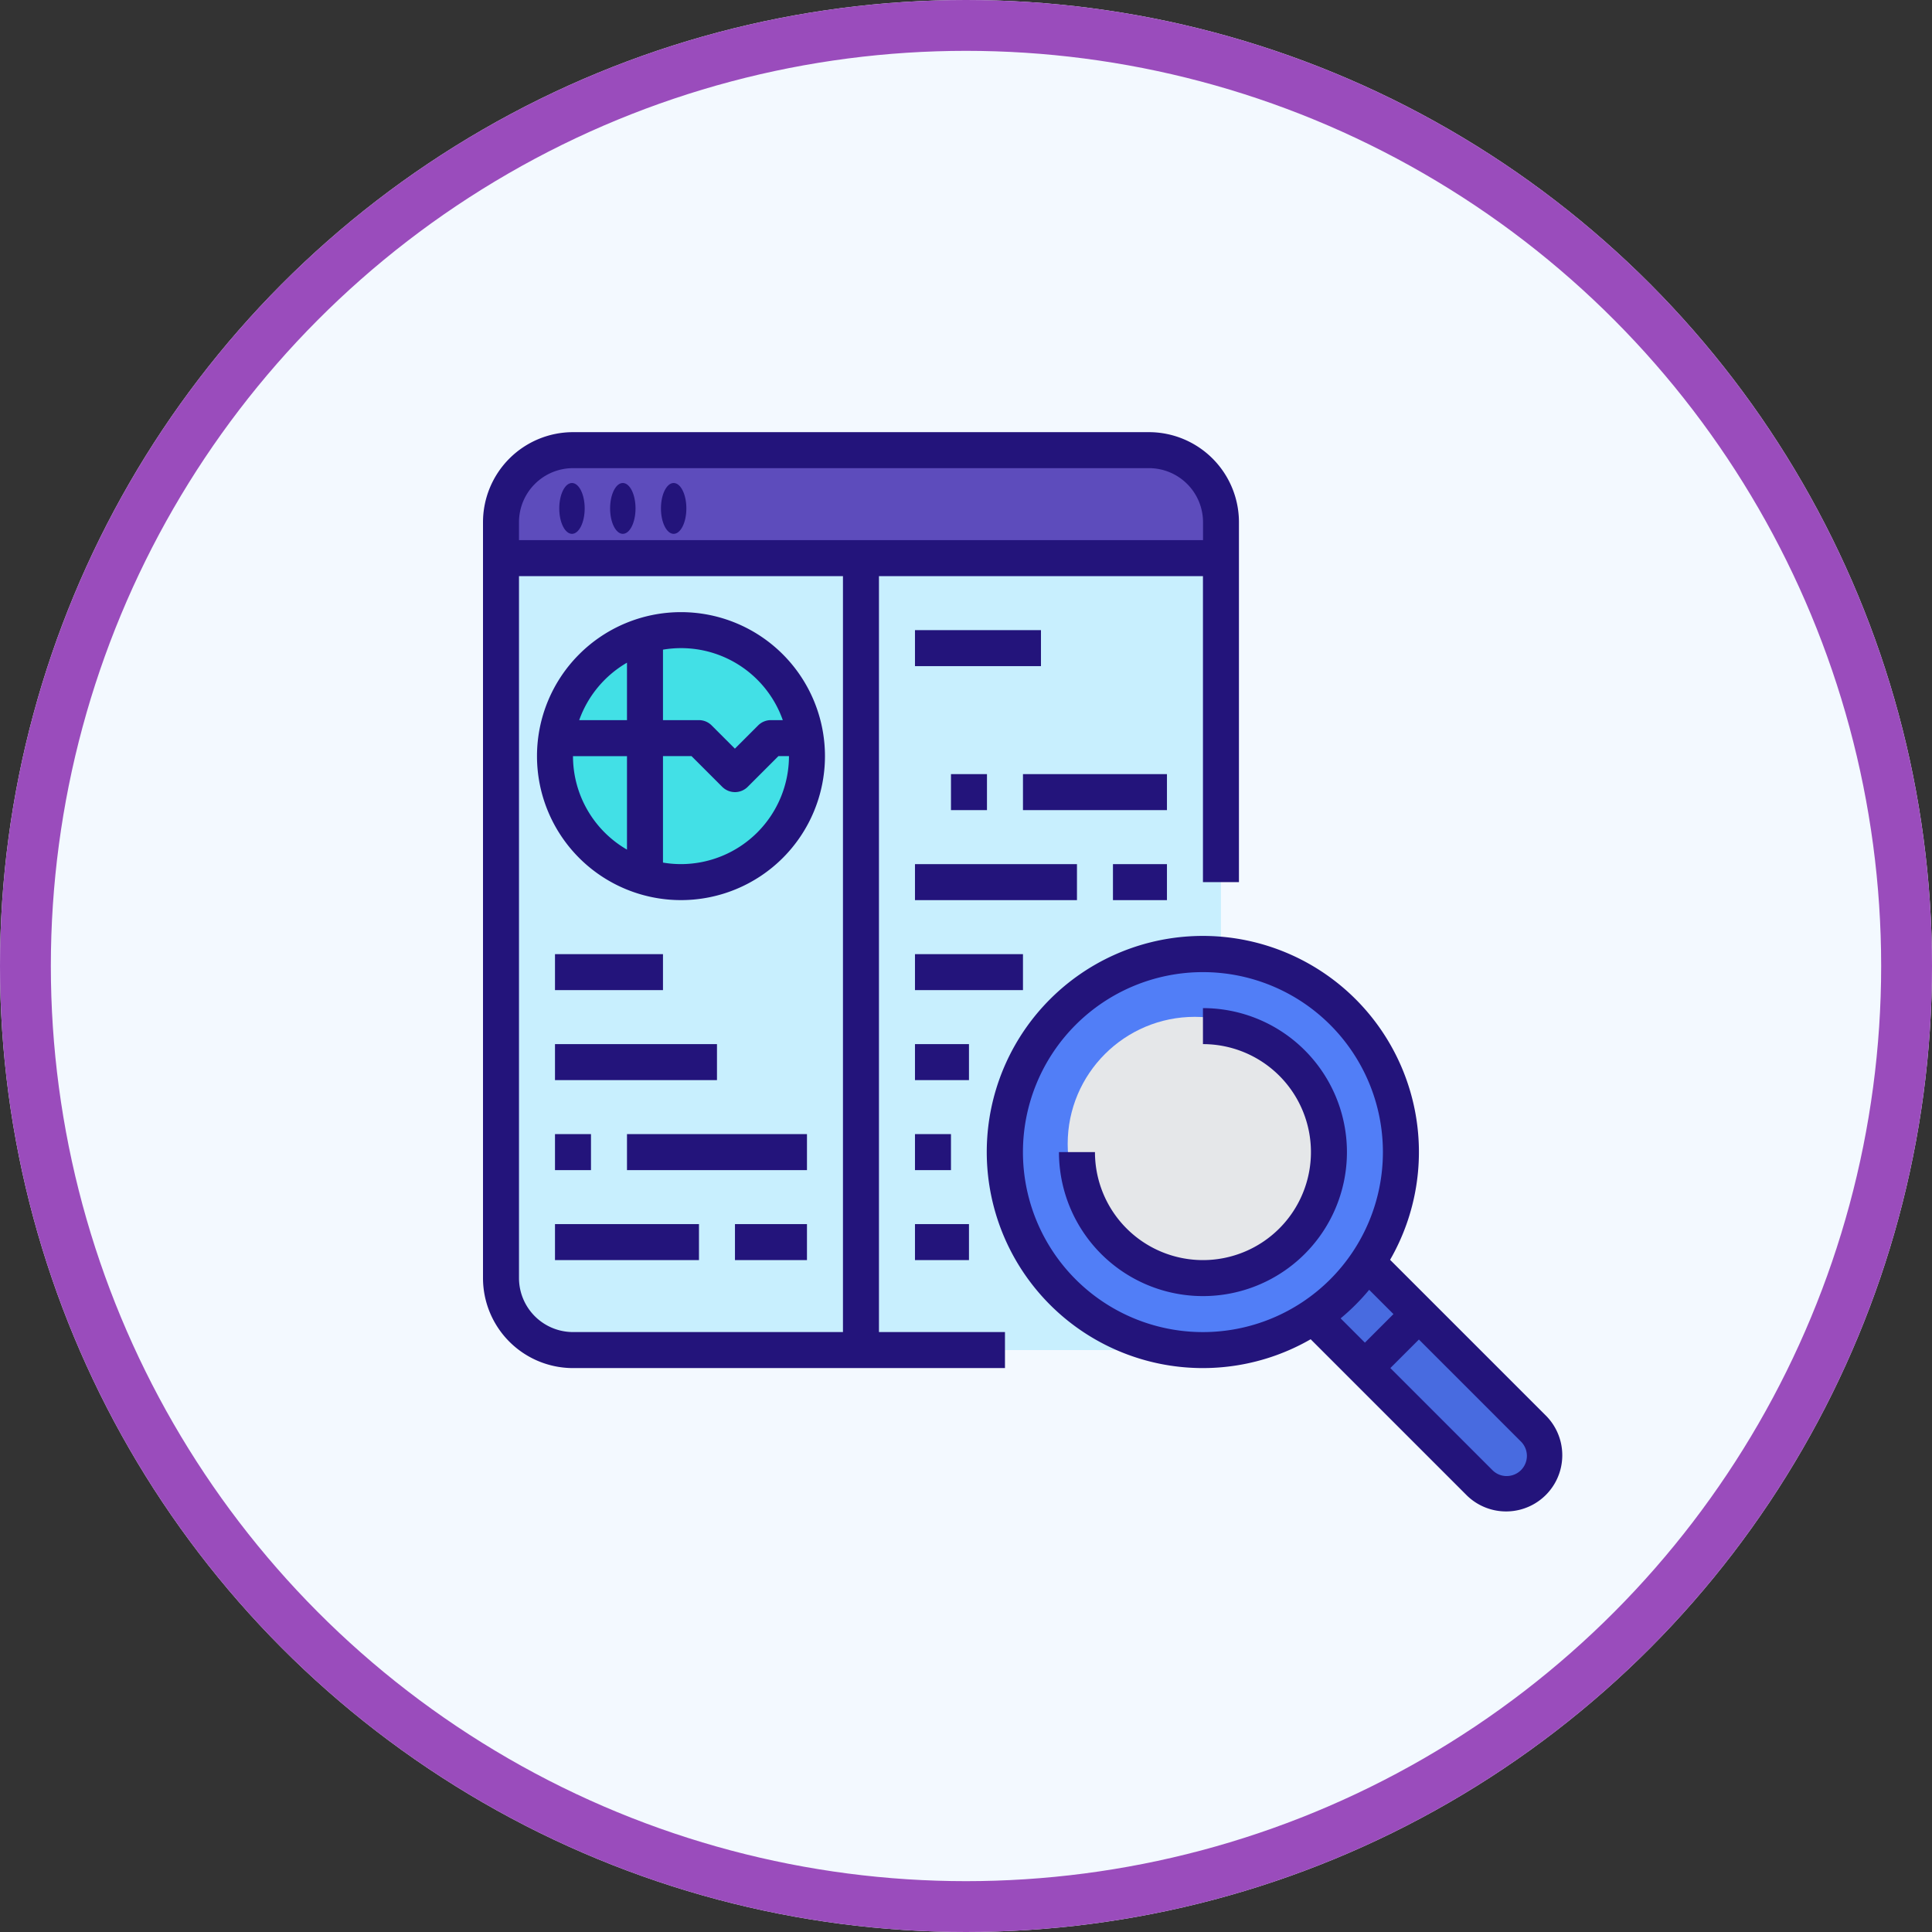 <svg xmlns="http://www.w3.org/2000/svg" width="76" height="76" viewBox="0 0 76 76">
  <rect x="0" y="0" width="76" height="76" fill="#333333" stroke="none"/>
  <g id="Grupo_53541" data-name="Grupo 53541" transform="translate(-1059 -8839)">
    <g id="Elipse_1205" data-name="Elipse 1205" transform="translate(1059 8839)" fill="#f3f9ff" stroke="#9a4cbc" stroke-width="2">
      <circle cx="38" cy="38" r="38" stroke="none"/>
      <circle cx="38" cy="38" r="37" fill="none"/>
    </g>
    <g id="investigacion" transform="translate(1062 8840)">
      <path id="Trazado_98865" data-name="Trazado 98865" d="M52.321,72v31.153H26.832A2.832,2.832,0,0,1,24,100.321V72Z" transform="translate(-7.292 -51.044)" fill="#c8effe"/>
      <path id="Trazado_98866" data-name="Trazado 98866" d="M24,28.248V26.832A2.832,2.832,0,0,1,26.832,24H49.489a2.832,2.832,0,0,1,2.832,2.832v1.416Z" transform="translate(-7.292 -7.292)" fill="#5d4cbc"/>
      <circle id="Elipse_1213" data-name="Elipse 1213" cx="7.5" cy="7.5" r="7.5" transform="translate(37 37)" fill="#517ef7"/>
      <circle id="Elipse_1214" data-name="Elipse 1214" cx="5" cy="5" r="5" transform="translate(19 24)" fill="#42e0e6"/>
      <path id="Trazado_98867" data-name="Trazado 98867" d="M386.124,384l6.64,6.64a1.5,1.5,0,0,1-2.124,2.124l-6.64-6.64Z" transform="translate(-335.431 -335.431)" fill="#486be0"/>
      <circle id="Elipse_1215" data-name="Elipse 1215" cx="5" cy="5" r="5" transform="translate(39 39)" fill="#e5e7e9"/>
      <ellipse id="Elipse_1216" data-name="Elipse 1216" cx="0.5" cy="1" rx="0.5" ry="1" transform="translate(19 18)" fill="#23147b"/>
      <ellipse id="Elipse_1217" data-name="Elipse 1217" cx="0.5" cy="1" rx="0.5" ry="1" transform="translate(21 18)" fill="#23147b"/>
      <ellipse id="Elipse_1218" data-name="Elipse 1218" cx="0.5" cy="1" rx="0.5" ry="1" transform="translate(23 18)" fill="#23147b"/>
      <path id="Trazado_98868" data-name="Trazado 98868" d="M45.664,107.328A5.664,5.664,0,1,0,40,101.664,5.664,5.664,0,0,0,45.664,107.328Zm0-1.416a4.254,4.254,0,0,1-.708-.06v-4.188h1.123l1.209,1.209a.708.708,0,0,0,1,0l1.209-1.209h.415a4.253,4.253,0,0,1-4.248,4.248Zm4-5.664H49.2a.708.708,0,0,0-.5.207l-.915.915-.915-.915a.708.708,0,0,0-.5-.207H44.956V97.476A4.242,4.242,0,0,1,49.669,100.248ZM43.54,97.988v2.261H41.66A4.27,4.27,0,0,1,43.54,97.988Zm0,3.677v3.677a4.25,4.25,0,0,1-2.124-3.677Z" transform="translate(-21.876 -72.92)" fill="#23147b"/>
      <path id="Trazado_98869" data-name="Trazado 98869" d="M208,104h4.956v1.416H208Z" transform="translate(-175.007 -80.212)" fill="#23147b"/>
      <path id="Trazado_98870" data-name="Trazado 98870" d="M48,288h6.372v1.416H48Z" transform="translate(-29.168 -247.927)" fill="#23147b"/>
      <path id="Trazado_98871" data-name="Trazado 98871" d="M48,328h1.416v1.416H48Z" transform="translate(-29.168 -284.387)" fill="#23147b"/>
      <path id="Trazado_98872" data-name="Trazado 98872" d="M80,328h7.08v1.416H80Z" transform="translate(-58.336 -284.387)" fill="#23147b"/>
      <path id="Trazado_98873" data-name="Trazado 98873" d="M48,368h5.664v1.416H48Z" transform="translate(-29.168 -320.847)" fill="#23147b"/>
      <path id="Trazado_98874" data-name="Trazado 98874" d="M128,368h2.832v1.416H128Z" transform="translate(-102.088 -320.847)" fill="#23147b"/>
      <path id="Trazado_98875" data-name="Trazado 98875" d="M224,168h1.416v1.416H224Z" transform="translate(-189.591 -138.548)" fill="#23147b"/>
      <path id="Trazado_98876" data-name="Trazado 98876" d="M256,168h5.664v1.416H256Z" transform="translate(-218.759 -138.548)" fill="#23147b"/>
      <path id="Trazado_98877" data-name="Trazado 98877" d="M208,208h6.372v1.416H208Z" transform="translate(-175.007 -175.007)" fill="#23147b"/>
      <path id="Trazado_98878" data-name="Trazado 98878" d="M296,208h2.124v1.416H296Z" transform="translate(-255.219 -175.007)" fill="#23147b"/>
      <path id="Trazado_98879" data-name="Trazado 98879" d="M208,248h4.248v1.416H208Z" transform="translate(-175.007 -211.467)" fill="#23147b"/>
      <path id="Trazado_98880" data-name="Trazado 98880" d="M48,248h4.248v1.416H48Z" transform="translate(-29.168 -211.467)" fill="#23147b"/>
      <path id="Trazado_98881" data-name="Trazado 98881" d="M255.757,252.632a8.5,8.5,0,1,0-3.125,3.125l6.151,6.151a2.21,2.21,0,0,0,3.125-3.125Zm-14.443-4.237a7.08,7.08,0,1,1,7.08,7.08A7.08,7.08,0,0,1,241.314,248.395Zm13.62,5.417.955.955-1.123,1.123-.955-.955a8.571,8.571,0,0,0,1.123-1.123Zm5.41,7.327a.789.789,0,0,1-.561-.233l-4.016-4.016,1.123-1.123,4.016,4.016a.794.794,0,0,1-.561,1.355Z" transform="translate(-204.074 -204.074)" fill="#23147b"/>
      <path id="Trazado_98882" data-name="Trazado 98882" d="M45.737,33.7V19.54A3.544,3.544,0,0,0,42.2,16H19.54A3.544,3.544,0,0,0,16,19.54V49.277a3.544,3.544,0,0,0,3.54,3.54H36.533V51.4H31.576V21.664H44.321V33.7ZM30.16,51.4H19.54a2.127,2.127,0,0,1-2.124-2.124V21.664H30.16ZM17.416,20.248V19.54a2.127,2.127,0,0,1,2.124-2.124H42.2a2.127,2.127,0,0,1,2.124,2.124v.708Z" fill="#23147b"/>
      <path id="Trazado_98883" data-name="Trazado 98883" d="M277.664,272v1.416a4.248,4.248,0,1,1-4.248,4.248H272A5.664,5.664,0,1,0,277.664,272Z" transform="translate(-233.343 -233.343)" fill="#23147b"/>
      <path id="Trazado_98884" data-name="Trazado 98884" d="M208,288h2.124v1.416H208Z" transform="translate(-175.007 -247.927)" fill="#23147b"/>
      <path id="Trazado_98885" data-name="Trazado 98885" d="M208,368h2.124v1.416H208Z" transform="translate(-175.007 -320.847)" fill="#23147b"/>
      <path id="Trazado_98886" data-name="Trazado 98886" d="M208,328h1.416v1.416H208Z" transform="translate(-175.007 -284.387)" fill="#23147b"/>
    </g>
  </g>
</svg>
